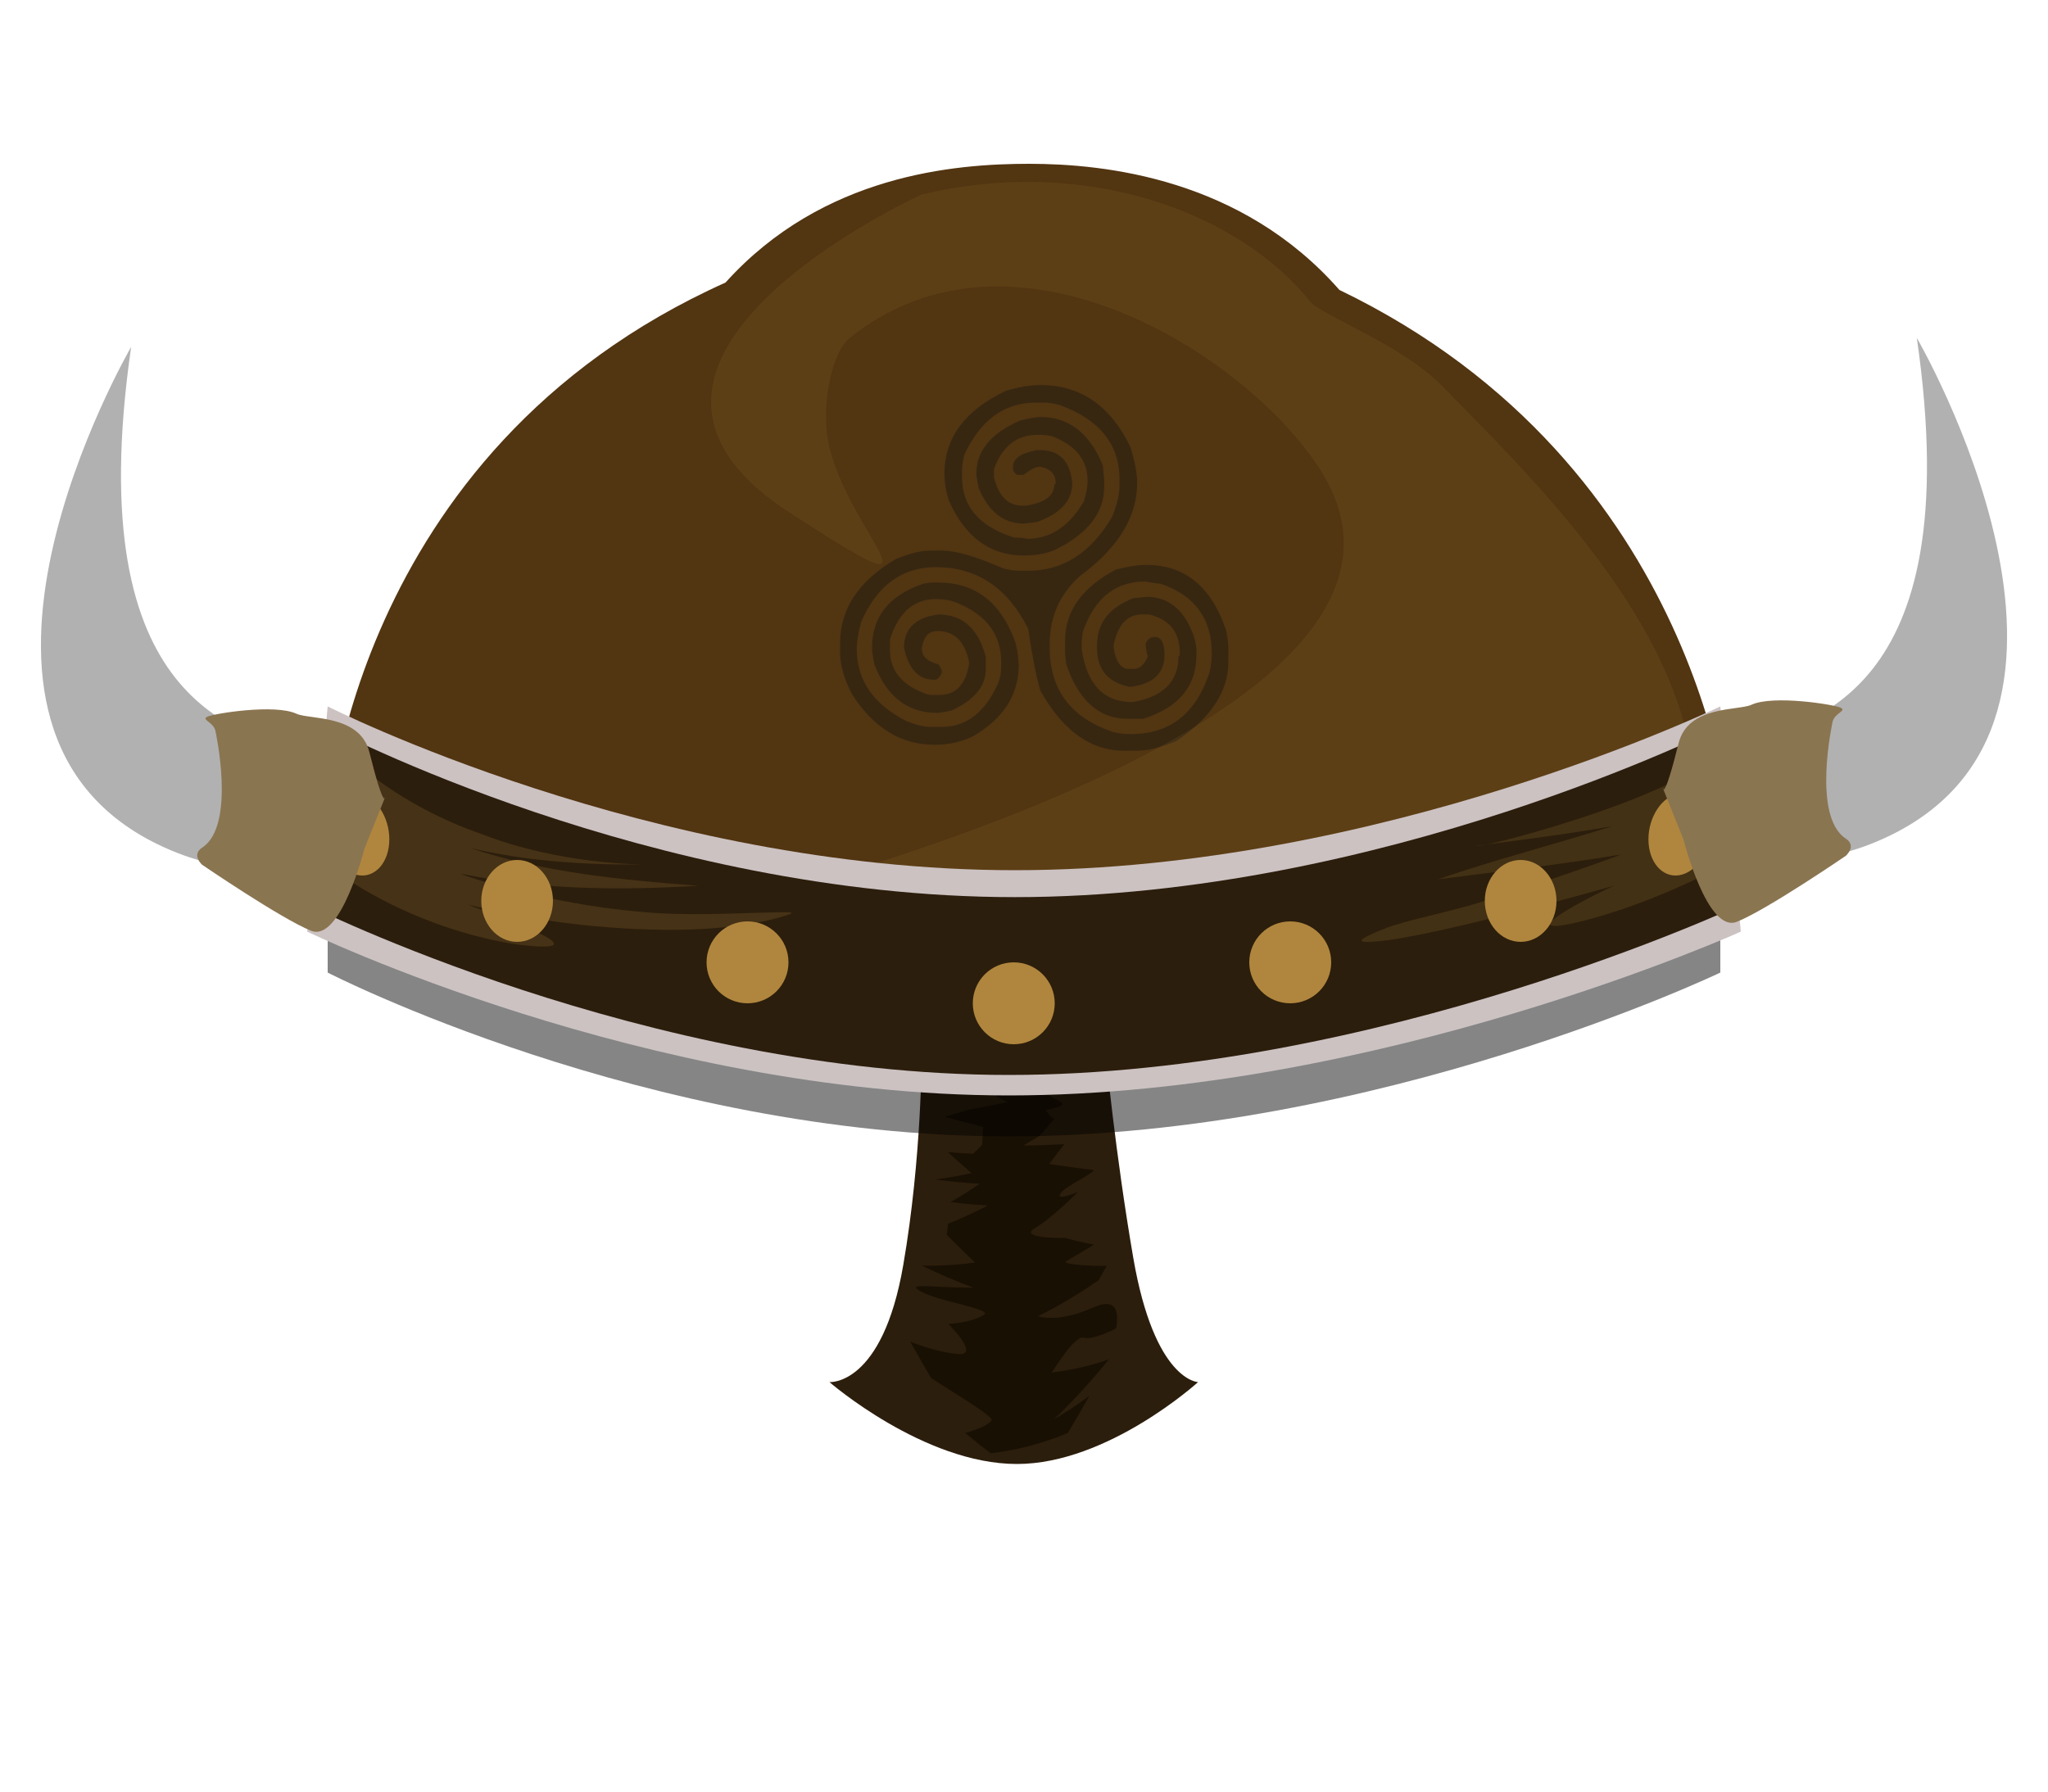 <svg version="1.2" baseProfile="tiny-ps" xmlns="http://www.w3.org/2000/svg" viewBox="0 0 200 175" width="200" height="175">
	<title>cap21.svg</title>
	<style>
		tspan { white-space:pre }
		.shp0 { fill: #523511 } 
		.shp1 { fill: #2c1e0c } 
		.shp2 { fill: #191004 } 
		.shp3 { fill: #372711 } 
		.shp4 { opacity: 0.122;fill: #b0863e } 
		.shp5 { opacity: 0.478;fill: #000000 } 
		.shp6 { fill: #ccc2c2 } 
		.shp7 { opacity: 0.18;fill: #b0863e } 
		.shp8 { opacity: 0.2;fill: #b0863e } 
		.shp9 { fill: #b0863e } 
		.shp10 { fill: #b1b1b1 } 
		.shp11 { opacity: 0;fill: #b1b1b1 } 
		.shp12 { fill: #8a7551 } 
	</style>
	<path id="dmain" class="shp0" d="M169 81L161.9 81C161.9 81 161.21 80.32 160.18 79.22C151.26 84.68 127.69 89 100 89C72.95 89 49.84 84.87 40.47 79.59C39.64 80.47 39.1 81 39.1 81L32 81C32 81 33.9 44.19 70.85 27.6C80.35 17.05 93.25 16 100.5 16C107.91 16 121.24 17.42 130.8 28.32C166.5 45.53 169 81 169 81Z" />
	<path id="nose" class="shp1" d="M90 103L108 103C108 103 108.9 112.56 110.67 122.86C112.75 134.92 117 135 117 135C117 135 108.2 143 99.31 143C90.21 143 81 135 81 135C81 135 86.17 135.42 88.21 123.56C90.03 113 90 103 90 103Z" />
	<path id="shadenose" class="shp2" d="M98.48 101.44C98.72 101.54 99.12 102.05 99.12 102.05C100.41 102.05 101.69 102.05 102.98 102.05C102.79 102.25 102.59 102.46 102.39 102.67C102.41 102.89 102.42 103.1 102.44 103.32C102.44 103.32 102.39 104.12 101.87 104.68C101.34 105.22 102.37 106.2 103.39 106.18C104.39 106.16 102.78 106.2 101.97 106.2C101.15 106.21 102.6 107.14 103.53 107.6C104.46 108.06 102.12 108.43 102.12 108.43C102.11 108.42 102.7 109.29 102.93 109.22C103.17 109.13 101.52 110.95 101.5 110.97C100.99 111.28 100.47 111.58 99.94 111.89C101.28 111.88 102.62 111.83 103.94 111.76C103.47 112.38 102.98 113.02 102.47 113.68C102.46 113.72 106.1 114.22 106.72 114.27C106.87 114.29 106.78 114.4 106.55 114.56C106.32 114.73 105.96 114.94 105.55 115.18C104.75 115.65 103.78 116.2 103.55 116.59C103.09 117.37 105.29 116.42 105.28 116.41C105.31 116.39 102.73 119.01 101.04 119.98C99.39 120.97 103.91 120.96 103.91 120.89C104.87 121.16 105.85 121.39 106.83 121.57C106.85 121.58 104.57 122.94 104.1 123.21C103.65 123.58 108.1 123.72 108.09 123.63C107.83 124.09 107.56 124.57 107.29 125.05C105.43 126.34 103.46 127.54 101.37 128.57C101.35 128.55 103.24 129.27 106.59 127.78C108.24 127.02 108.82 127.44 109.02 128.12C109.04 128.21 109.06 128.3 109.07 128.39C109.08 128.48 109.09 128.57 109.1 128.66C109.1 128.84 109.09 129.03 109.08 129.18C109.05 129.5 108.99 129.74 108.99 129.74C109.01 129.76 106.78 130.94 105.83 130.66C104.93 130.39 102.76 134.05 102.72 134.06C102.72 134.06 103.97 133.92 105.28 133.63C106.76 133.32 108.3 132.78 108.3 132.78C106.67 134.78 104.9 136.75 102.97 138.6C104.15 137.91 105.29 137.15 106.39 136.34C105.72 137.54 105.02 138.75 104.28 139.97C101.87 140.98 99.35 141.66 96.75 141.95C95.9 141.32 95.06 140.65 94.24 139.96C94.25 139.99 96.47 139.37 96.83 138.73C97.13 138.29 90.83 134.69 90.89 134.54C90.19 133.35 89.52 132.18 88.88 131.04C88.88 131.04 91.18 132.02 93.52 132.26C95.83 132.47 92.58 129.31 92.62 129.31C92.62 129.32 94.67 129.24 96 128.48C97.32 127.85 91.11 127.1 89.66 125.98C89.57 125.92 89.51 125.87 89.48 125.83C89.45 125.79 89.45 125.75 89.48 125.73C89.53 125.67 89.68 125.64 89.91 125.63C90.35 125.61 91.08 125.65 91.85 125.69C93.38 125.77 95.07 125.78 95.07 125.78C93.35 125.15 91.67 124.43 90.02 123.62C91.78 123.66 93.52 123.55 95.21 123.32C94.26 122.42 93.34 121.51 92.46 120.62C92.5 120.25 92.54 119.89 92.58 119.53C93.93 119 95.22 118.39 96.46 117.75C95.25 117.68 94.04 117.57 92.82 117.42C93.81 116.85 94.76 116.25 95.67 115.63C94.22 115.55 92.76 115.4 91.3 115.21C92.52 115.05 93.71 114.84 94.88 114.59C94.07 113.89 93.29 113.2 92.55 112.53C93.37 112.6 94.2 112.66 95.03 112.7C95.32 112.41 95.62 112.12 95.91 111.83C95.94 111.23 95.98 110.65 96.01 110.08C94.73 109.76 93.47 109.42 92.24 109.09C93.04 108.86 93.84 108.63 94.62 108.39C95.9 108.16 97.15 107.91 98.38 107.66C97.41 107.16 96.46 106.67 95.55 106.19C96.28 105.93 97.01 105.66 97.72 105.39C97.25 105.39 96.78 105.39 96.32 105.38C97.28 104.91 98.21 104.45 99.11 103.99C98.44 103.77 97.77 103.54 97.12 103.32C96.7 102.88 96.29 102.46 95.89 102.05C95.89 102.05 96.49 101.87 97.11 101.7C97.42 101.62 97.73 101.54 97.98 101.49C98.11 101.46 98.22 101.44 98.31 101.43C98.39 101.42 98.45 101.42 98.48 101.44L98.48 101.44Z" />
	<path id="wind" class="shp3" d="M98.22 38.18C99.5 37.8 100.62 37.61 101.59 37.61C105.5 37.61 108.43 39.61 110.37 43.62C110.82 45.02 111.05 46.21 111.05 47.19C111.05 50.49 109.2 53.5 105.51 56.23C103.51 57.99 102.51 60.22 102.51 62.92L102.51 63.27C102.51 67.34 104.55 70.08 108.63 71.48C109.21 71.63 109.75 71.7 110.25 71.7L110.47 71.7C114.25 71.7 116.8 69.7 118.11 65.69C118.26 65.01 118.34 64.39 118.34 63.84C118.34 60.43 116.68 58.16 113.37 57.03C112.54 56.93 112.04 56.85 111.87 56.8C108.89 56.8 106.85 58.46 105.73 61.77C105.66 62.3 105.63 62.73 105.63 63.04L105.63 63.39C106.13 66.85 107.79 68.58 110.6 68.58C113.59 68.07 115.09 66.57 115.09 64.09C115.17 64.09 115.22 64.01 115.22 63.84C115.22 61.76 114.22 60.49 112.22 60.02L111.52 60.02C110.07 60.02 109.15 61.03 108.75 63.04L108.75 63.27C108.97 64.65 109.47 65.34 110.25 65.34L110.72 65.34C111.31 65.34 111.76 64.92 112.1 64.09C112.01 63.96 111.94 63.57 111.87 62.92C112.02 62.45 112.33 62.22 112.79 62.22C113.41 62.22 113.72 62.8 113.72 63.97C113.72 65.78 112.6 66.82 110.37 67.09C108.21 66.69 107.13 65.41 107.13 63.27L107.13 63.04C107.13 60.86 108.33 59.32 110.72 58.42C110.87 58.42 111.29 58.38 111.97 58.3C114.07 58.3 115.57 59.5 116.49 61.89C116.72 62.51 116.84 63.08 116.84 63.62L116.84 63.97C116.84 67.03 115.11 69.11 111.65 70.21L110.12 70.21C107.33 70.21 105.33 68.43 104.13 64.89C104.05 64.36 104.01 63.93 104.01 63.62L104.01 62.57C104.01 59.71 105.66 57.39 108.98 55.63C110.14 55.33 111.14 55.18 111.97 55.18C115.7 55.18 118.29 57.3 119.73 61.54C119.88 62.26 119.96 62.83 119.96 63.27L119.96 64.66C119.96 67.53 118.26 70.11 114.87 72.4C113.35 73.02 112.05 73.33 110.95 73.33L109.77 73.33C106.5 73.33 103.77 71.36 101.59 67.44C101.19 66.09 100.8 64.08 100.41 61.42C98.4 57.41 95.4 55.4 91.4 55.4C88.09 55.4 85.66 57.18 84.11 60.72C83.82 61.75 83.67 62.64 83.67 63.39C83.67 66.44 85.28 68.78 88.51 70.43C89.44 70.81 90.21 71 90.83 71L91.98 71C94.34 71 96.15 69.62 97.42 66.86C97.65 66.36 97.77 65.75 97.77 65.01L97.77 64.66C97.77 62.07 96.42 60.18 93.72 59C93.09 58.68 92.32 58.52 91.4 58.52C89.22 58.52 87.73 59.84 86.91 62.47L86.91 63.49C86.91 65.42 87.98 66.81 90.13 67.66C90.41 67.81 90.72 67.88 91.05 67.88L91.75 67.88C93.37 67.88 94.33 66.84 94.65 64.76C94.27 62.68 93.23 61.64 91.53 61.64C90.7 61.64 90.2 62.19 90.03 63.27L90.03 63.39C90.03 64.11 90.56 64.61 91.63 64.89C91.86 65.17 91.98 65.44 91.98 65.69C91.88 66 91.69 66.24 91.4 66.39L91.18 66.39C89.7 66.39 88.73 65.35 88.28 63.27C88.28 61.4 89.4 60.32 91.63 60.02C94.01 60.02 95.56 61.41 96.27 64.19L96.27 65.34C96.27 67.04 95.15 68.39 92.9 69.41C92.17 69.56 91.71 69.63 91.53 69.63C88.63 69.63 86.59 68.05 85.39 64.89C85.24 64.16 85.16 63.62 85.16 63.27C85.16 60.24 86.82 58.16 90.13 57.03C90.53 56.94 90.91 56.9 91.28 56.9L91.63 56.9C95.24 56.9 97.74 58.83 99.14 62.69C99.31 63.24 99.42 63.97 99.49 64.89C99.49 67.87 97.99 70.21 95 71.93C93.85 72.48 92.61 72.75 91.28 72.75C87.98 72.75 85.29 71.1 83.19 67.78C82.43 66.32 82.04 64.97 82.04 63.74L82.04 62.82C82.04 59.47 83.86 56.74 87.48 54.61C88.82 54.06 89.93 53.78 90.83 53.78L91.98 53.78C93.33 53.78 95.33 54.36 97.99 55.53C98.58 55.68 99.12 55.75 99.62 55.75L100.41 55.75C103.83 55.75 106.56 53.98 108.63 50.44C109.09 49.26 109.33 48.26 109.33 47.44L109.33 46.84C109.33 43.41 107.39 40.99 103.53 39.58C102.97 39.41 102.44 39.33 101.94 39.33L101.11 39.33C98.07 39.33 95.75 41.03 94.17 44.42C94.02 45 93.95 45.54 93.95 46.04L93.95 46.62C93.95 49.48 95.65 51.44 99.04 52.51C99.61 52.51 100.03 52.55 100.31 52.63C102.59 52.63 104.44 51.4 105.86 48.94C106.09 48.17 106.21 47.52 106.21 46.97C106.21 45 105.12 43.58 102.96 42.7C102.63 42.55 102.09 42.47 101.34 42.47C99.29 42.47 97.87 43.59 97.07 45.82L97.07 46.62C97.52 48.46 98.44 49.39 99.84 49.39L100.19 49.39C102.04 49.11 102.96 48.42 102.96 47.32C103.04 47.32 103.09 47.28 103.09 47.19C103.09 46.31 102.59 45.78 101.59 45.59C101.15 45.59 100.61 45.86 99.96 46.39L99.39 46.39C99.26 46.39 99.1 46.24 98.92 45.92L98.92 45.59C98.92 44.8 99.69 44.26 101.24 43.97L101.59 43.97C103.47 43.97 104.51 45.05 104.71 47.19C104.71 48.86 103.63 50.1 101.46 50.91C101.38 50.98 100.88 51.05 99.96 51.14C98 51.14 96.54 49.98 95.57 47.67C95.42 46.93 95.35 46.47 95.35 46.27C95.35 44.04 96.77 42.31 99.62 41.08C100.61 40.84 101.27 40.73 101.59 40.73C104.38 40.73 106.42 42.31 107.7 45.47L107.83 46.84L107.83 47.54C107.83 50.07 106.25 52.12 103.09 53.68C102.25 54.06 101.21 54.26 99.96 54.26C96.7 54.26 94.27 52.48 92.68 48.94C92.38 48.01 92.23 47.12 92.23 46.27C92.23 42.77 94.22 40.08 98.22 38.18L98.22 38.18Z" />
	<path id="shades" class="shp4" d="M127.92 29.41C129.11 30.88 136.93 33.61 141.01 37.87C149.63 46.82 172.82 68.22 163 87C155.12 102.07 65 90 65 90C65 90 145.46 72.15 129 46C121.88 34.69 98.97 20.17 83 33C81.14 34.5 80.23 39.67 80.88 43.1C82.57 51.98 93.98 61.07 77 50C54.28 35.2 90 19 90 19C106.12 15.16 120.92 20.75 127.92 29.41Z" />
	<path id="dshadow" class="shp5" d="M32 73C32 73 64.53 89 99.12 89C133.98 89 168 73 168 73L168 95C168 95 134.58 111 98.51 111C63.09 111 32 95 32 95L32 73Z" />
	<path id="lightbelt" class="shp6" d="M32 69C32 69 63.48 85 99.1 85C134.98 85 168 69 168 69L170 91C170 91 134.58 107 98.51 107C63.09 107 30 91 30 91L32 69Z" />
	<path id="darkbelt" class="shp1" d="M32 71C32 71 63.48 87.63 99.1 87.63C134.98 87.63 168 71 168 71L170 88.37C170 88.37 134.58 105 98.51 105C63.09 105 30 88.37 30 88.37L32 71Z" />
	<path id="shaderight" class="shp7" d="M167.85 72.14C168.48 76.58 168.68 80.1 169 84C169.25 84.08 161.82 88.22 154.04 90.09C146.37 91.87 157.72 86.38 157.79 86.46C157.69 86.51 137.89 92.13 133.46 92C133.18 92 133.02 91.97 132.98 91.91C132.94 91.84 133.01 91.75 133.18 91.64C133.53 91.41 134.27 91.08 135.28 90.68C137.32 89.88 141.61 89.08 145 88C151.82 85.85 158.32 83.52 158.25 83.47C152.45 84.46 146.31 85.12 140.43 85.89C145.93 83.98 151.94 82.45 157.48 80.69C153.2 81.47 148.63 82.01 144.16 82.63C144.76 82.93 168.79 76.55 167.85 72.14L167.85 72.14Z" />
	<path id="shadeleft" class="shp8" d="M32.38 70.49L32.38 70.49C31.85 73.1 39.22 78.8 46.98 81.45C54.71 84.48 62.83 84.45 63.2 84.43C57.35 84.52 51.44 84.14 45.92 82.83C53.09 85.25 61 85.98 68.2 86.52C60.57 86.98 52.57 86.92 45.06 85.35C44.95 85.46 53.48 88.3 62.35 89.04C66.76 89.52 72.19 89.18 74.62 89.14C75.84 89.13 76.69 89.09 77.07 89.12C77.16 89.12 77.23 89.13 77.26 89.15C77.28 89.16 77.29 89.17 77.29 89.18C77.29 89.18 77.29 89.18 77.29 89.18C77.29 89.19 77.29 89.19 77.29 89.19C77.28 89.2 77.28 89.21 77.27 89.21C77.21 89.27 77.02 89.34 76.67 89.45C76.5 89.5 76.32 89.56 76.11 89.62C75.91 89.67 75.69 89.73 75.46 89.79C74.99 89.9 74.46 90.02 73.88 90.13C72.71 90.35 71.32 90.54 69.79 90.66C66.71 90.91 63.03 90.86 59.46 90.58C52.31 90.08 45.78 88.4 45.72 88.35C45.83 88.54 60.63 93.47 50.62 92.27C45.55 91.54 40.57 89.64 36.92 87.67C35.09 86.69 33.59 85.72 32.57 84.99C32.06 84.63 31.67 84.32 31.41 84.11C31.28 84.01 31.19 83.93 31.14 83.87C31.11 83.84 31.09 83.82 31.08 83.8C31.07 83.79 31.07 83.78 31.08 83.78C31.53 78.97 31.86 75.73 32.38 70.49L32.38 70.49Z" />
	<path id="nibs" class="shp9" d="M73 90C75.21 90 77 91.79 77 94C77 96.21 75.21 98 73 98C70.79 98 69 96.21 69 94C69 91.79 70.79 90 73 90ZM99 94C101.21 94 103 95.79 103 98C103 100.21 101.21 102 99 102C96.79 102 95 100.21 95 98C95 95.79 96.79 94 99 94ZM50.5 84C52.43 84 54 85.79 54 88C54 90.21 52.43 92 50.5 92C48.57 92 47 90.21 47 88C47 85.79 48.57 84 50.5 84ZM35.01 77.49C36.67 77.76 38.02 79.77 38.02 81.98C38.02 84.19 36.67 85.76 35.01 85.49C33.35 85.22 32 83.21 32 81C32 78.79 33.35 77.22 35.01 77.49ZM126 90C128.21 90 130 91.79 130 94C130 96.21 128.21 98 126 98C123.79 98 122 96.21 122 94C122 91.79 123.79 90 126 90ZM148.5 84C150.43 84 152 85.79 152 88C152 90.21 150.43 92 148.5 92C146.57 92 145 90.21 145 88C145 85.79 146.57 84 148.5 84ZM167 81C167 83.21 165.65 85.22 163.99 85.49C162.33 85.76 160.98 84.19 160.98 81.98C160.98 79.77 162.33 77.76 163.99 77.49C165.65 77.22 167 78.79 167 81Z" />
	<path id="hornleft" class="shp10" d="M29.06 73.74C34.01 76.35 30.59 89.43 15.95 82.73C-8.97 71.33 12.81 33.88 12.81 33.88C7.63 69.62 24.11 71.12 29.06 73.74Z" />
	<path id="hornright" class="shp10" d="M187.19 33.01C187.19 33.01 208.97 70.45 184.05 81.86C169.41 88.56 165.99 75.48 170.94 72.86C175.89 70.25 192.36 68.75 187.19 33.01Z" />
	<path id="hornrightbroken" class="shp11" d="M189.42 68.49C189.61 70.77 191.98 61.91 191.82 64.13C191.68 66.26 190.72 70.46 190.14 72.41C189.78 73.65 192.93 72.15 192.2 73.29C190.32 76.21 189.2 79.36 184.05 81.86C169.62 88.88 165.99 75.48 170.94 72.86C173.7 71.4 180.75 69.87 184.01 62.97C184.93 61.02 188.78 57.94 188.06 60.95C187.49 63.32 189 60.52 188.53 61.8C185.69 69.59 180.22 77.63 188.29 67.21C189.2 66.02 189.27 66.83 189.42 68.49Z" />
	<path id="slotleft" class="shp12" d="M20.24 70.01C20.85 69.7 26.84 68.73 28.96 69.72C30.22 70.3 35.14 69.77 36.07 73.46C37.54 79.33 37.62 77.84 37.62 77.84L35.6 82.87C35.6 82.87 33.28 92.06 30.39 90.92C27.5 89.77 19.74 84.47 19.74 84.47C19.74 84.47 18.65 83.5 19.75 82.79C23.09 80.61 21.03 71.36 21.03 71.36C20.81 70.51 19.64 70.31 20.24 70.01Z" />
	<path id="slotright" class="shp12" d="M178.97 70.48C178.97 70.48 176.91 79.73 180.25 81.91C181.35 82.63 180.26 83.59 180.26 83.59C180.26 83.59 172.5 88.9 169.61 90.04C166.72 91.19 164.4 82 164.4 82L162.38 76.96C162.38 76.96 162.46 78.46 163.93 72.58C164.86 68.89 169.78 69.43 171.04 68.84C173.16 67.86 179.15 68.82 179.76 69.13C180.36 69.44 179.19 69.63 178.97 70.48Z" />
</svg>